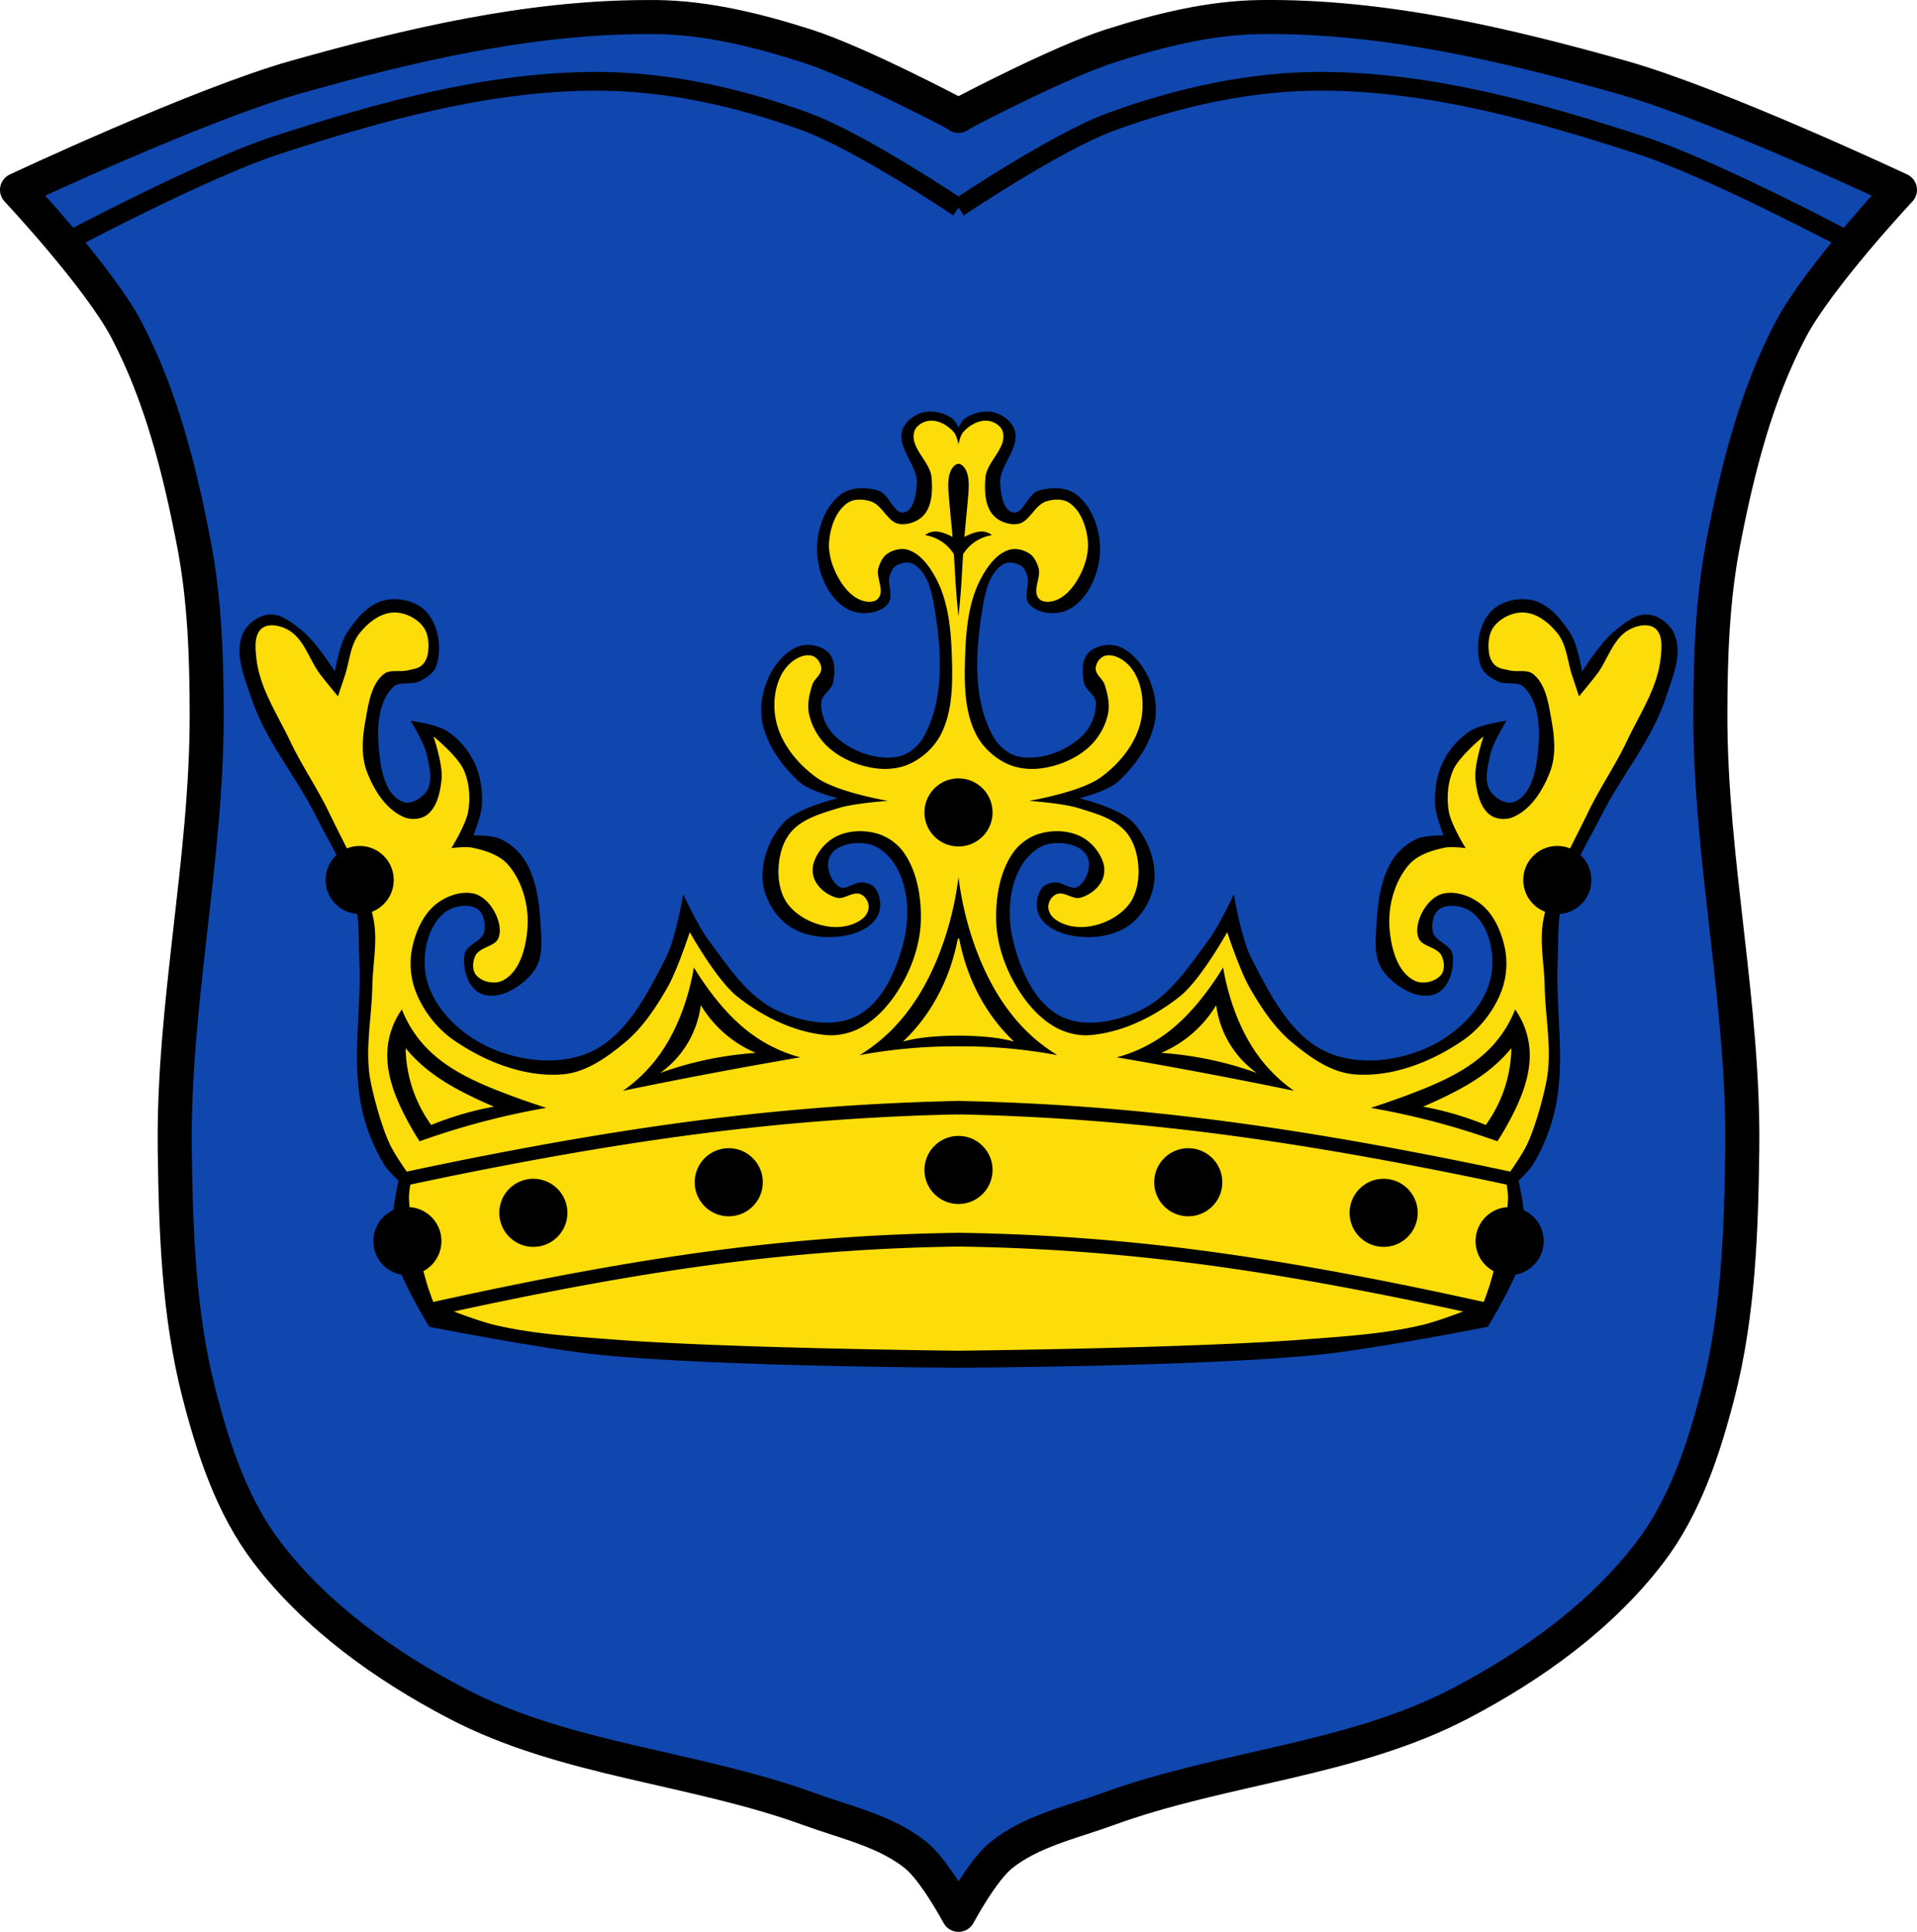 <svg xmlns="http://www.w3.org/2000/svg" viewBox="0 0 1126.28 1135.22"><path d="M378.97 10.03c-69.38.228-138.49 16.48-205.28 35.31C117.041 61.312 10 111.59 10 111.59s47.932 51.2 64.09 81.84c20.533 38.938 31.486 82.71 39.813 125.94 6.377 33.1 7.51 67.13 7.531 100.84.053 85.35-19.85 170.03-18.75 255.37.619 48.03 2.268 96.89 14.25 143.41 8.434 32.746 19.459 66.33 39.969 93.22 28.798 37.749 69.37 66.74 111.44 88.75 63.849 33.404 139.37 37.427 207.06 62.12 21.398 7.807 44.994 12.819 62.719 27.12 11.161 9.01 25.03 35 25.03 35s13.852-25.967 25-34.969c17.732-14.318 41.34-19.342 62.75-27.16 67.69-24.707 143.21-28.721 207.06-62.12 42.07-22.01 82.61-51 111.41-88.75 20.51-26.884 31.566-60.47 40-93.22 11.982-46.52 13.631-95.37 14.25-143.41 1.1-85.35-18.803-170.02-18.75-255.37.021-33.713 1.154-67.739 7.531-100.84 8.327-43.23 19.279-86.999 39.813-125.94 16.16-30.649 64.06-81.84 64.06-81.84s-107.01-50.28-163.66-66.25c-68.949-19.44-140.37-36.16-212-35.31-29.778.352-59.37 7.762-87.75 16.781-30.28 9.622-86.78 39.438-86.78 39.438l-2.938 1.875-2.969-1.875s-56.47-29.816-86.75-39.438c-28.382-9.02-58-16.429-87.78-16.781-2.238-.026-4.45-.007-6.688 0z" fill="#0f47af" stroke="#000" stroke-linejoin="round" stroke-width="20"/><path style="fill:none;stroke:#000;stroke-width:11" d="M563.14 122.015s-57.52-38.704-89.76-50.5c-39.612-14.489-82.11-23.957-124.29-23.755-63.39.303-126.16 17.867-186.43 37.483-42.67 13.887-122.31 56.23-122.31 56.23M563.14 122.015s57.52-38.704 89.76-50.5c39.612-14.489 82.11-23.957 124.29-23.755 63.39.303 126.16 17.867 186.43 37.483 42.67 13.887 122.31 56.23 122.31 56.23"/><path style="fill:#000;stroke:#000;stroke-width:1px;stroke-linecap:butt;stroke-linejoin:miter;stroke-opacity:1" d="M546.27 242.299c-1.456.017-2.89.205-4.26.588-4.934 1.38-9.994 5.349-11.44 10.263-3.058 10.403 9.49 20.565 8.6 31.371-.514 6.243-1.756 15.685-7.865 17.065-6.53 1.475-9.026-10.903-15.43-12.852-6.956-2.116-15.916-2.15-21.697 2.26-9.921 7.57-14.506 22.446-13.572 34.89.919 12.255 7.325 26.531 18.34 31.98 6.64 3.284 16.933 2.46 22.033-2.913 3.92-4.13-.496-11.644 1.351-17.031.766-2.234 1.863-4.712 3.89-5.922 3.108-1.855 7.71-2.796 10.817-.94 9.524 5.692 11.484 19.601 13.168 30.567 3.666 23.868 4.706 51.158-7.375 72.066-3.318 5.744-9.58 10.654-16.138 11.643-12.598 1.9-26.925-3.505-36.211-12.227-5.432-5.101-9.038-13.263-8.465-20.693.347-4.502 6.126-7.17 6.99-11.601 1.1-5.643 1.376-12.978-2.7-17.032-4.435-4.412-12.928-5.582-18.552-2.842-12.274 5.981-19.859 22.056-20.068 35.707-.245 15.915 10.362 31.579 22.103 42.325 6.485 5.935 24.363 10.095 24.363 10.095s-24.935 5.689-33.187 14.5c-8.282 8.844-13.48 22.128-12.338 34.19.96 10.132 7.091 20.634 15.57 26.264 9.74 6.466 23.371 7.464 34.748 4.773 6.474-1.531 13.637-5.263 16.46-11.287 2.137-4.562 1.412-10.874-1.41-15.047-1.409-2.082-4.223-3.068-6.708-3.447-4.834-.739-10.294 5.075-14.455 2.506-5.538-3.42-8.67-12.935-5.637-18.694 3.764-7.147 15.184-9.019 23.088-7.36 7.75 1.628 14.282 8.624 17.819 15.708 6.32 12.66 6.728 28.597 3.293 42.324-4.245 16.958-12.6 36.35-28.217 44.205-13.899 6.991-32.44 3.247-46.557-3.29-17.703-8.199-29.254-26.214-40.914-41.856-5.787-7.764-14.107-25.395-14.107-25.395s-4.231 24.744-9.875 35.74c-10.945 21.323-23.216 46.294-45.147 55.963-18.682 8.237-42.765 5.15-61.135-3.761-15.881-7.706-31.066-22.36-35.271-39.504-3.197-13.035-.13-30.09 9.877-39.032 5.19-4.638 14.851-6.61 20.691-2.822 4.128 2.677 5.204 9.362 4.143 14.166-1.256 5.684-10.602 7.387-11.508 13.137-1.273 8.084 2.104 19.544 9.717 22.547 10.187 4.018 23.529-4.407 30.098-13.168 5.878-7.84 4.348-19.375 3.761-29.156-.726-12.107-2.584-24.94-8.935-35.272-3.375-5.49-8.686-10.088-14.578-12.697-4.907-2.173-15.989-1.881-15.989-1.881s4.848-11.996 5.172-18.34c.426-8.31-.71-17.08-4.287-24.594-3.529-7.414-9.24-14.177-16.166-18.588-5.847-3.723-19.99-5.726-19.99-5.726s7.409 12.039 8.935 18.81c1.62 7.188 3.997 15.914 0 22.104-2.892 4.48-9.618 8.54-14.578 6.582-11.889-4.695-13.909-22.648-14.732-35.404-.735-11.381.707-25.158 8.973-33.016 3.86-3.67 10.88-.966 15.615-3.408 3.762-1.941 8.036-4.533 9.398-8.541 3.427-10.086 1.508-23.57-5.66-31.45-5.576-6.128-15.858-8.518-23.94-6.689-9.577 2.168-16.885 11.112-22.193 19.373-4.403 6.853-6.963 23.422-6.963 23.422s-11.232-17.899-19.28-24.453c-5.709-4.648-12.422-10.538-19.753-9.877-6.245.563-12.639 5.498-15.049 11.287-4.805 11.543 1.243 25.281 5.174 37.15 8.205 24.774 25.869 45.36 37.621 68.66 8.244 16.345 18.419 32.138 23.043 49.85 3.059 11.714 2.284 24.116 2.822 36.211 1.248 28.034-4.362 56.622.94 84.178 2.381 12.378 7.04 24.53 13.639 35.27 2.207 3.593 8.464 9.406 8.464 9.406s-5.907 25.827-3.761 38.562c2.867 17.015 21.63 47.026 21.63 47.026s66.498 13.106 100.169 16.46c69.847 6.96 210.447 7.524 210.447 7.524s140.597-.565 210.445-7.523c33.67-3.355 100.168-16.461 100.168-16.461s18.766-30.011 21.633-47.026c2.146-12.735-3.764-38.562-3.764-38.562s6.257-5.813 8.465-9.407c6.598-10.74 11.257-22.891 13.639-35.27 5.301-27.555-.308-56.143.94-84.177.537-12.095-.237-24.497 2.821-36.21 4.625-17.713 14.8-33.506 23.043-49.85 11.753-23.301 29.419-43.887 37.623-68.66 3.931-11.87 9.978-25.608 5.172-37.15-2.41-5.79-8.804-10.725-15.048-11.288-7.332-.661-14.043 5.23-19.75 9.877-8.05 6.554-19.282 24.453-19.282 24.453s-2.562-16.569-6.965-23.422c-5.307-8.261-12.616-17.205-22.193-19.373-8.081-1.829-18.363.561-23.94 6.69-7.168 7.878-9.086 21.363-5.66 31.449 1.362 4.008 5.637 6.6 9.399 8.54 4.735 2.443 11.754-.262 15.615 3.41 8.265 7.857 9.71 21.634 8.975 33.015-.824 12.756-2.846 30.709-14.735 35.404-4.959 1.959-11.686-2.103-14.578-6.582-3.996-6.19-1.62-14.916 0-22.104 1.527-6.771 8.936-18.81 8.936-18.81s-14.144 2.003-19.99 5.726c-6.926 4.41-12.638 11.174-16.166 18.588-3.577 7.514-4.713 16.284-4.288 24.594.325 6.344 5.174 18.34 5.174 18.34s-11.083-.292-15.99 1.88c-5.892 2.61-11.203 7.208-14.578 12.698-6.352 10.332-8.21 23.165-8.936 35.272-.586 9.781-2.116 21.315 3.762 29.156 6.57 8.761 19.911 17.186 30.098 13.168 7.612-3.003 10.99-14.463 9.717-22.547-.906-5.75-10.252-7.453-11.508-13.137-1.062-4.804.015-11.489 4.142-14.166 5.84-3.788 15.501-1.816 20.692 2.822 10.007 8.943 13.074 25.997 9.877 39.032-4.205 17.144-19.39 31.798-35.272 39.504-18.37 8.911-42.453 11.998-61.135 3.761-21.93-9.669-34.202-34.64-45.146-55.963-5.644-10.996-9.875-35.74-9.875-35.74s-8.32 17.63-14.108 25.395c-11.66 15.642-23.21 33.657-40.914 41.855-14.117 6.538-32.658 10.282-46.556 3.291-15.617-7.855-23.973-27.247-28.217-44.205-3.436-13.727-3.027-29.663 3.293-42.324 3.536-7.084 10.071-14.08 17.82-15.707 7.905-1.66 19.323.212 23.086 7.36 3.033 5.758-.098 15.273-5.637 18.693-4.16 2.569-9.62-3.245-14.455-2.506-2.484.38-5.298 1.365-6.707 3.447-2.823 4.173-3.547 10.485-1.41 15.047 2.822 6.024 9.985 9.756 16.46 11.287 11.377 2.691 25.007 1.693 34.747-4.773 8.48-5.63 14.611-16.132 15.57-26.264 1.143-12.062-4.056-25.346-12.337-34.19-8.252-8.811-33.188-14.5-33.188-14.5s17.879-4.16 24.363-10.095c11.741-10.746 22.348-26.41 22.104-42.325-.21-13.651-7.793-29.726-20.066-35.707-5.625-2.74-14.12-1.57-18.555 2.842-4.075 4.054-3.8 11.39-2.7 17.032.865 4.431 6.644 7.1 6.99 11.601.574 7.43-3.032 15.592-8.464 20.693-9.286 8.722-23.613 14.126-36.21 12.227-6.56-.989-12.821-5.9-16.14-11.643-12.08-20.908-11.04-48.198-7.375-72.066 1.684-10.966 3.645-24.875 13.168-30.566 3.107-1.857 7.71-.916 10.817.94 2.028 1.21 3.124 3.687 3.89 5.92 1.848 5.388-2.569 12.901 1.352 17.032 5.1 5.373 15.393 6.197 22.033 2.912 11.015-5.448 17.421-19.724 18.34-31.978.933-12.445-3.651-27.32-13.572-34.89-5.78-4.412-14.74-4.377-21.697-2.26-6.404 1.948-8.9 14.326-15.428 12.85-6.11-1.38-7.353-10.821-7.867-17.064-.89-10.806 11.658-20.968 8.6-31.37-1.446-4.915-6.507-8.885-11.44-10.264-5.478-1.532-11.991.066-16.768 3.154-2.133 1.379-4.36 6.25-4.36 6.25s-2.226-4.871-4.359-6.25c-3.582-2.316-8.142-3.794-12.51-3.742z"/><path style="fill:#fcdd09;stroke:#fcdd09;stroke-width:1px;stroke-linecap:butt;stroke-linejoin:miter;stroke-opacity:1;fill-opacity:1" d="M579.098 247.684c-4.778.01-9.699 2.984-12.825 6.582-2.296 2.643-3.134 10.025-3.134 10.025s-.84-7.382-3.137-10.025c-3.126-3.598-8.047-6.57-12.824-6.58-.319-.001-.637.01-.953.037-3.466.288-7.528 2.648-8.557 5.97-2.83 9.14 9.364 17.318 10.135 26.854.61 7.558.44 16.55-4.508 22.297-3.508 4.074-9.851 6.37-15.158 5.511-7.043-1.138-9.982-11.13-16.785-13.277-4.109-1.296-9.311-1.627-12.903.752-6.757 4.475-9.967 13.73-10.771 21.795-.79 7.911 2.01 16.253 6.136 23.049 3.022 4.977 7.364 9.979 12.903 11.775 2.79.905 6.781 1.191 8.744-.988 3.958-4.396-1.51-12.063.139-17.744.957-3.297 2.607-6.81 5.445-8.742 3.535-2.406 8.54-3.603 12.617-2.317 7.539 2.377 12.914 9.92 16.647 16.889 7.25 13.535 8.87 29.748 9.394 45.094.543 15.88.757 33.095-6.514 47.224-3.864 7.512-10.756 13.845-18.414 17.412-6.629 3.088-14.577 3.682-21.795 2.506-9.826-1.6-19.755-5.883-27.056-12.652-5.553-5.148-9.656-12.368-11.149-19.791-1.135-5.646.266-11.672 2.004-17.162 1.107-3.496 5.569-6.017 5.246-9.67-.252-2.862-2.564-6.129-5.37-6.738-5.493-1.193-11.717 3.101-15.032 7.64-6.138 8.404-7.41 20.688-5.012 30.815 3.054 12.89 12.552 24.45 23.3 32.193 12.996 9.364 45.847 14.404 45.847 14.404s-22.65 1.271-33.363 4.631c-9.771 3.064-20.807 6.066-27.391 13.908-5.249 6.252-7.213 15.262-7.139 23.424.061 6.76 1.863 14.157 6.262 19.291 5.783 6.75 14.963 11.079 23.8 12.026 6.435.689 13.837-.72 18.79-4.885 1.93-1.624 3.353-4.378 3.133-6.89-.226-2.574-2.014-5.363-4.385-6.388-4.266-1.844-9.27 3.254-13.78 2.13-5.21-1.3-10.235-4.987-12.902-9.647-1.878-3.282-2.341-7.653-1.252-11.274 1.994-6.622 7.152-12.748 13.293-15.93 7.22-3.74 16.476-4.128 24.315-1.966 6.512 1.796 12.683 6.19 16.506 11.76 7.512 10.947 10.002 25.304 9.896 38.58-.103 12.813-4.027 25.82-10.146 37.078-5.72 10.523-13.646 20.66-23.926 26.807-6.45 3.856-14.436 5.909-21.922 5.261-19.08-1.65-37.725-10.904-52.735-22.799-12.023-9.527-27.433-36.953-27.433-36.953s-7.205 21.813-12.902 31.694c-6.809 11.808-14.566 23.609-25.053 32.316-10.546 8.756-22.92 17.61-36.576 18.791-22.401 1.938-45.874-7.323-64.403-20.06-9.988-6.867-18.068-17.274-22.53-28.543-3.226-8.144-4.045-17.606-2.255-26.18 2.02-9.675 6.44-19.876 14.154-26.055 6.066-4.858 14.822-8.01 22.422-6.388 5.276 1.124 9.744 5.703 12.403 10.396 2.75 4.856 4.688 11.348 2.629 16.535-2.108 5.309-11.143 5.296-13.563 10.469-1.512 3.233-1.892 7.973.41 10.701 3.275 3.88 10.366 5.403 14.906 3.131 10.174-5.091 13.64-19.589 14.407-30.94.854-12.65-2.985-26.732-11.274-36.326-4.994-5.78-13.198-8.31-20.67-9.896-4.33-.92-13.277.377-13.277.377s9.063-14.294 10.397-22.424c1.305-7.958.644-16.68-2.631-24.049-3.315-7.459-16.284-18.289-16.284-18.289s5.093 15.616 4.258 23.549c-.807 7.673-2.604 16.779-8.767 21.42-3.691 2.78-9.504 3.254-13.78 1.504-10.93-4.473-18.315-16.36-22.421-27.434-3.486-9.399-2.525-20.196-.752-30.062 1.749-9.738 3.29-21.388 11.023-27.559 3.762-3.002 9.594-1.082 14.262-2.254 2.708-.68 5.806-.92 7.91-2.756 1.941-1.694 3.141-4.34 3.508-6.89.744-5.185.336-11.324-2.9-15.442-3.932-5.002-11.047-8.3-17.393-7.857-7.489.522-14.38 6.141-19.041 12.025-5.404 6.821-5.732 16.434-8.518 24.678-1.466 4.339-4.312 13.045-4.312 13.045s-7.438-8.933-10.97-13.547c-6.542-8.55-9.48-20.995-18.915-26.18-4.29-2.356-10.8-3.893-14.654-.877-4.515 3.533-3.713 11.207-3.133 16.91 1.774 17.442 12.29 32.885 19.793 48.729 6.837 14.438 16.027 27.677 22.922 42.088 9.816 20.516 21.943 40.662 26.18 63.008 2.442 12.884-.508 26.22-.75 39.332-.345 18.58-4.532 37.496-1.003 55.742 1.506 7.784 5.804 24.877 11.094 36.408 3.366 7.338 12.955 20.463 12.955 20.463s-1.667 7.99-1.502 12.025c.684 16.708 5.81 32.988 10.272 49.104 1.155 4.174 4.257 12.275 4.257 12.275s23.55 9.64 35.89 12.51c22.513 5.236 45.785 6.63 68.831 8.408 67.536 5.212 203.106 6.598 203.106 6.598s135.567-1.386 203.103-6.598c23.046-1.778 46.318-3.172 68.832-8.408 12.34-2.87 35.889-12.51 35.889-12.51s3.102-8.1 4.258-12.275c4.461-16.116 9.587-32.396 10.271-49.104.165-4.036-1.502-12.025-1.502-12.025s9.59-13.125 12.955-20.463c5.29-11.531 9.59-28.624 11.096-36.408 3.53-18.246-.66-37.162-1.004-55.742-.243-13.111-3.192-26.448-.75-39.332 4.236-22.346 16.364-42.492 26.18-63.008 6.895-14.41 16.086-27.65 22.924-42.088 7.503-15.844 18.017-31.287 19.79-48.728.58-5.704 1.383-13.378-3.132-16.91-3.854-3.017-10.365-1.48-14.654.876-9.436 5.185-12.374 17.63-18.916 26.18-3.531 4.614-10.97 13.547-10.97 13.547s-2.846-8.706-4.312-13.045c-2.785-8.244-3.114-17.857-8.517-24.678-4.661-5.884-11.553-11.504-19.041-12.025-6.347-.442-13.462 2.855-17.393 7.857-3.236 4.118-3.645 10.257-2.9 15.442.366 2.55 1.566 5.196 3.508 6.89 2.103 1.836 5.202 2.076 7.91 2.756 4.668 1.172 10.5-.748 14.261 2.254 7.733 6.171 9.274 17.82 11.024 27.559 1.772 9.866 2.733 20.663-.752 30.062-4.106 11.073-11.492 22.96-22.422 27.434-4.276 1.75-10.089 1.275-13.78-1.504-6.162-4.641-7.96-13.747-8.767-21.42-.834-7.933 4.258-23.549 4.258-23.549s-12.968 10.83-16.283 18.29c-3.276 7.369-3.937 16.09-2.631 24.048 1.334 8.13 10.396 22.424 10.396 22.424s-8.946-1.296-13.277-.377c-7.472 1.586-15.674 4.117-20.668 9.896-8.29 9.594-12.13 23.677-11.275 36.327.766 11.35 4.232 25.848 14.406 30.939 4.54 2.272 11.631.749 14.906-3.13 2.303-2.729 1.925-7.469.412-10.702-2.42-5.173-11.457-5.16-13.564-10.469-2.06-5.187-.12-11.68 2.63-16.535 2.66-4.693 7.125-9.272 12.401-10.396 7.6-1.621 16.356 1.53 22.422 6.388 7.714 6.18 12.134 16.38 14.154 26.055 1.79 8.574.971 18.036-2.254 26.18-4.463 11.27-12.542 21.676-22.53 28.543-18.53 12.737-42.002 21.998-64.403 20.06-13.656-1.181-26.03-10.035-36.576-18.79-10.487-8.708-18.245-20.51-25.053-32.317-5.697-9.881-12.903-31.694-12.903-31.694s-15.408 27.426-27.431 36.953c-15.01 11.895-33.657 21.15-52.736 22.8-7.487.647-15.473-1.406-21.922-5.262-10.28-6.146-18.206-16.284-23.926-26.807-6.12-11.258-10.044-24.265-10.147-37.078-.106-13.276 2.384-27.633 9.897-38.58 3.822-5.57 9.994-9.964 16.506-11.76 7.838-2.162 17.094-1.774 24.314 1.967 6.141 3.181 11.3 9.307 13.293 15.93 1.09 3.62.626 7.991-1.252 11.273-2.667 4.66-7.692 8.348-12.902 9.646-4.51 1.125-9.513-3.973-13.78-2.129-2.37 1.025-4.157 3.814-4.382 6.387-.22 2.513 1.2 5.267 3.13 6.89 4.953 4.166 12.355 5.575 18.79 4.886 8.838-.947 18.017-5.276 23.8-12.026 4.4-5.134 6.203-12.53 6.264-19.29.074-8.163-1.892-17.173-7.14-23.425-6.584-7.842-17.62-10.844-27.391-13.908-10.713-3.36-33.363-4.63-33.363-4.63s32.85-5.04 45.847-14.405c10.747-7.744 20.245-19.304 23.3-32.193 2.398-10.127 1.125-22.411-5.013-30.815-3.315-4.539-9.538-8.833-15.03-7.64-2.808.609-5.12 3.876-5.372 6.738-.322 3.653 4.14 6.174 5.246 9.67 1.739 5.49 3.139 11.516 2.004 17.162-1.492 7.423-5.596 14.643-11.148 19.79-7.302 6.77-17.23 11.053-27.057 12.653-7.218 1.176-15.166.582-21.795-2.506-7.657-3.567-14.55-9.9-18.414-17.412-7.27-14.13-7.057-31.343-6.514-47.224.525-15.346 2.144-31.56 9.395-45.094 3.733-6.968 9.107-14.512 16.646-16.889 4.078-1.286 9.083-.09 12.617 2.317 2.838 1.931 4.489 5.445 5.446 8.742 1.649 5.68-3.82 13.348.138 17.744 1.963 2.18 5.955 1.893 8.745.988 5.538-1.796 9.88-6.798 12.902-11.775 4.126-6.796 6.926-15.138 6.137-23.049-.804-8.064-4.015-17.32-10.772-21.795-3.592-2.379-8.794-2.048-12.902-.752-6.804 2.146-9.743 12.14-16.785 13.277-5.307.858-11.65-1.437-15.157-5.511-4.947-5.747-5.12-14.739-4.51-22.297.772-9.536 12.966-17.714 10.135-26.854-1.028-3.322-5.09-5.682-8.556-5.97-.317-.027-.635-.04-.953-.04zm-15.96 263.144a188.649 188.649 0 0 0 9.784 44.092c6.546 18.586 16.195 36.318 30.053 50.137a100.017 100.017 0 0 0 20.964 16 305.079 305.079 0 0 0-60.8-5.688 305.11 305.11 0 0 0-60.803 5.688 100.028 100.028 0 0 0 20.967-16c13.857-13.82 23.505-31.551 30.05-50.137a188.652 188.652 0 0 0 9.786-44.092zm0 41.248c-2.665 13.874-7.742 27.13-14.843 38.758-4.583 7.504-10 14.333-16.08 20.268 5.495-1.351 11.087-2.073 16.7-2.489 9.456-.7 18.991-.7 28.448 0 5.613.416 11.205 1.138 16.7 2.489-6.08-5.935-11.498-12.764-16.08-20.268-7.101-11.628-12.179-24.884-14.844-38.758z"/><path style="fill:#000;stroke:none;stroke-width:1px;stroke-linecap:butt;stroke-linejoin:miter;stroke-opacity:1" d="M563.138 272.511c-1.96.243-3.821 2.129-4.863 4.922-.743 1.992-1.072 4.359-1.143 6.705-.071 2.347.1 4.694.291 7.022.666 8.14 1.546 16.227 2.246 24.357a37.937 37.937 0 0 0-3.976-1.824c-2.023-.787-4.17-1.408-6.327-1.36a9.615 9.615 0 0 0-5.848 2.137 24.616 24.616 0 0 1 11.138 4.791 24.602 24.602 0 0 1 5.775 6.381c.43 6.806.752 13.631 1.238 20.426.385 5.378.876 10.735 1.469 16.059a408.987 408.987 0 0 0 1.467-16.059c.486-6.794.808-13.62 1.238-20.424a24.601 24.601 0 0 1 5.78-6.383 24.608 24.608 0 0 1 11.134-4.79 9.615 9.615 0 0 0-4.92-2.073c-2.464-.285-4.94.396-7.252 1.295-1.36.53-2.69 1.142-3.98 1.824.7-8.13 1.58-16.218 2.246-24.357.19-2.328.362-4.675.29-7.022-.07-2.346-.399-4.713-1.142-6.705-1.042-2.793-2.902-4.679-4.861-4.922zm.002 184.9c-11.046 0-20 8.955-20 20 0 11.047 8.954 20 20 20s20-8.953 20-20c0-11.045-8.954-20-20-20zm-351.818 39.702c-11.046 0-20 8.954-20 20s8.954 20 20 20c11.045 0 20-8.954 20-20s-8.955-20-20-20zm703.632 0c-11.045 0-20 8.954-20 20s8.955 20 20 20c11.046 0 20-8.954 20-20s-8.954-20-20-20zM563.138 667.5c-11.046 0-20 8.954-20 20 0 11.045 8.954 20 20 20s20-8.955 20-20c0-11.046-8.954-20-20-20zm-134.986 7.218c-11.046 0-20 8.955-20 20 0 11.046 8.954 20 20 20 11.045 0 20-8.954 20-20 0-11.045-8.955-20-20-20zm269.974 0c-11.045 0-20 8.955-20 20 0 11.046 8.955 20 20 20 11.046 0 20-8.954 20-20 0-11.045-8.954-20-20-20zm-384.77 17.967c-11.045 0-20 8.955-20 20 0 11.046 8.955 20 20 20 11.046 0 20-8.954 20-20 0-11.045-8.954-20-20-20zm499.563 0c-11.045 0-20 8.955-20 20 0 11.046 8.955 20 20 20 11.046 0 20-8.954 20-20 0-11.045-8.954-20-20-20zm-573.576 16.621c-11.046 0-20 8.955-20 20 0 11.046 8.954 20 20 20s20-8.954 20-20c0-11.045-8.954-20-20-20zm647.59 0c-11.046 0-20 8.955-20 20 0 11.046 8.954 20 20 20s20-8.954 20-20c0-11.045-8.954-20-20-20z"/><path style="fill:#000;stroke:none;stroke-width:1px;stroke-linecap:butt;stroke-linejoin:miter;stroke-opacity:1" d="M407.663 568.49a140.573 140.573 0 0 1-5.783 22.746c-3.75 10.857-8.87 21.303-15.806 30.457a89.354 89.354 0 0 1-20.047 19.278 3109.774 3109.774 0 0 1 104.093-19.662 86.156 86.156 0 0 1-27.757-13.11c-9.722-6.952-17.904-15.87-25.06-25.443a180.372 180.372 0 0 1-9.64-14.266zm310.95 0a180.38 180.38 0 0 1-9.64 14.266c-7.156 9.572-15.337 18.491-25.06 25.443a86.156 86.156 0 0 1-27.757 13.11 3110.002 3110.002 0 0 1 104.093 19.662 89.354 89.354 0 0 1-20.047-19.278c-6.936-9.154-12.056-19.6-15.806-30.457a140.575 140.575 0 0 1-5.783-22.746zm-482.51 24.674a46.826 46.826 0 0 0-8.483 23.902c-.846 13.002 3.784 25.758 9.64 37.397a175.86 175.86 0 0 0 9.253 16.193 450.553 450.553 0 0 1 74.406-19.662 460.087 460.087 0 0 1-26.215-9.254c-16.143-6.252-32.362-13.711-44.335-26.215a68.356 68.356 0 0 1-14.266-22.36zm654.07 0a68.356 68.356 0 0 1-14.265 22.361c-11.974 12.504-28.193 19.963-44.336 26.215a460.09 460.09 0 0 1-26.215 9.254 450.597 450.597 0 0 1 74.406 19.662 175.878 175.878 0 0 0 9.254-16.193c5.855-11.64 10.485-24.395 9.639-37.397a46.826 46.826 0 0 0-8.483-23.902z"/><path style="fill:#fcdd09;stroke:none;stroke-width:1px;stroke-linecap:butt;stroke-linejoin:miter;stroke-opacity:1;fill-opacity:1" d="M411.736 590.63a58.27 58.27 0 0 1-8.772 24.06 58.21 58.21 0 0 1-15.037 15.789 206.69 206.69 0 0 1 56.139-11.78 69.14 69.14 0 0 1-17.293-10.525 69.176 69.176 0 0 1-15.037-17.543zm302.804 0a69.176 69.176 0 0 1-15.037 17.544 69.14 69.14 0 0 1-17.293 10.525 206.63 206.63 0 0 1 56.139 11.78 58.21 58.21 0 0 1-15.037-15.79 58.27 58.27 0 0 1-8.772-24.058zm-476.23 25.311a79.262 79.262 0 0 0 4.512 25.063 79.215 79.215 0 0 0 10.525 20.049 188.838 188.838 0 0 1 36.84-10.776 256.004 256.004 0 0 1-14.285-6.515c-8.625-4.258-17.05-9.03-24.56-15.037a90.489 90.489 0 0 1-13.032-12.784zm649.656 0a90.49 90.49 0 0 1-13.031 12.784c-7.512 6.007-15.936 10.779-24.56 15.037a256 256 0 0 1-14.286 6.515 188.796 188.796 0 0 1 36.84 10.776 79.216 79.216 0 0 0 10.525-20.05 79.262 79.262 0 0 0 4.512-25.062z"/><g style="stroke:#000;stroke-width:1.01;stroke-opacity:1"><path d="M-572.895 728.476c-40.753.543-81.479 3.07-121.986 7.569-47.146 5.236-93.964 13.137-140.5 22.327a2562.676 2562.676 0 0 0-52.28 10.892" style="fill:none;stroke:#000;stroke-width:8.077;stroke-linecap:round;stroke-linejoin:miter;stroke-miterlimit:4;stroke-dasharray:none;stroke-opacity:1" transform="matrix(.981 0 0 1 1125.131 0)"/><path d="M-572.895 728.476c-40.753.543-81.479 3.07-121.986 7.569-47.146 5.236-93.964 13.137-140.5 22.327a2562.676 2562.676 0 0 0-52.28 10.892" style="fill:none;stroke:#000;stroke-width:8.077;stroke-linecap:round;stroke-linejoin:miter;stroke-miterlimit:4;stroke-dasharray:none;stroke-opacity:1" transform="matrix(-.981 0 0 1 1.145 0)"/></g><g style="stroke:#000;stroke-width:.987;stroke-opacity:1"><path d="M-572.895 727.876a1339.01 1339.01 0 0 0-121.986 8.169c-47.134 5.327-93.961 13.157-140.5 22.327a2464.412 2464.412 0 0 0-52.28 10.892" style="fill:none;stroke:#000;stroke-width:7.899;stroke-linecap:round;stroke-linejoin:miter;stroke-miterlimit:4;stroke-dasharray:none;stroke-opacity:1" transform="matrix(1.026 0 0 1 1150.73 -76.975)"/><path d="M-572.895 727.876a1339.01 1339.01 0 0 0-121.986 8.169c-47.134 5.327-93.961 13.157-140.5 22.327a2464.412 2464.412 0 0 0-52.28 10.892" style="fill:none;stroke:#000;stroke-width:7.899;stroke-linecap:round;stroke-linejoin:miter;stroke-miterlimit:4;stroke-dasharray:none;stroke-opacity:1" transform="matrix(-1.026 0 0 1 -24.454 -76.975)"/></g></svg>